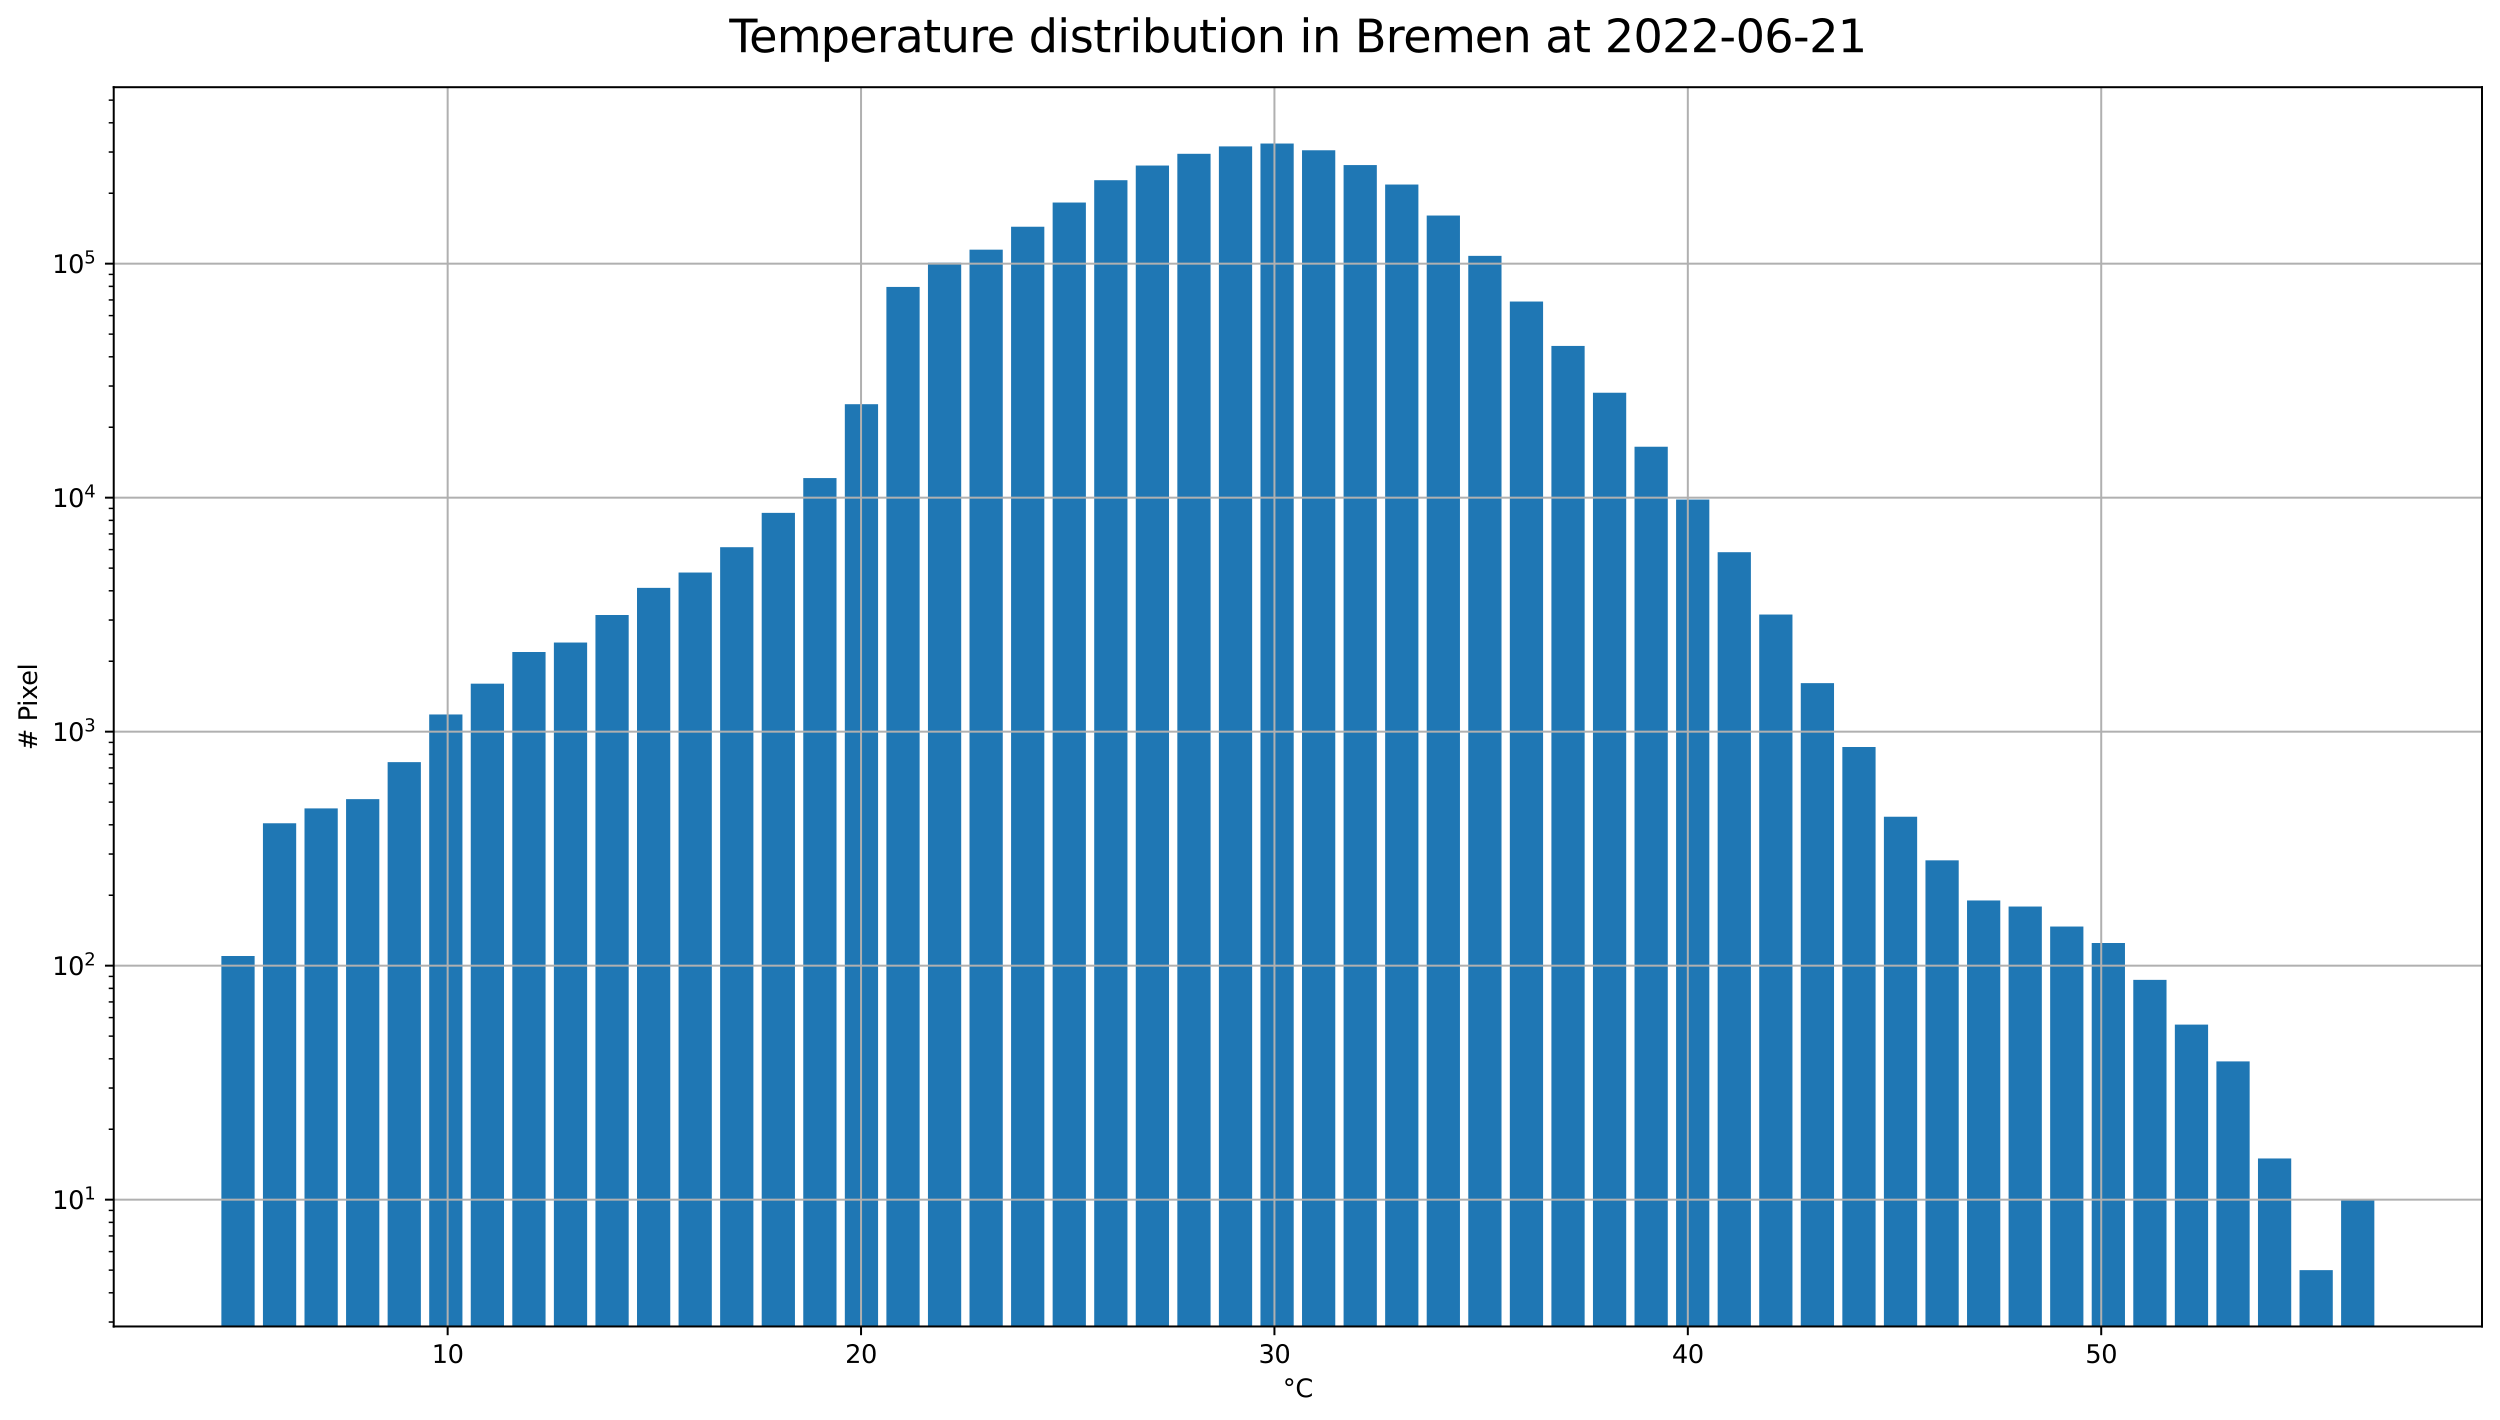 <?xml version="1.0" encoding="utf-8" standalone="no"?>
<!DOCTYPE svg PUBLIC "-//W3C//DTD SVG 1.1//EN"
  "http://www.w3.org/Graphics/SVG/1.1/DTD/svg11.dtd">
<svg xmlns:xlink="http://www.w3.org/1999/xlink" width="999.728pt" height="567.993pt" viewBox="0 0 999.728 567.993" xmlns="http://www.w3.org/2000/svg" version="1.1">
 <defs>
  <style type="text/css">*{stroke-linejoin: round; stroke-linecap: butt}</style>
 </defs>
 <g id="figure_1">
  <g id="patch_1">
   <path d="M 0 567.993 
L 999.728 567.993 
L 999.728 0 
L 0 0 
z
" style="fill: #ffffff"/>
  </g>
  <g id="axes_1">
   <g id="patch_2">
    <path d="M 45.478 530.437 
L 992.528 530.437 
L 992.528 34.877 
L 45.478 34.877 
z
" style="fill: #ffffff"/>
   </g>
   <g id="patch_3">
    <path d="M 88.526 94147.472 
L 101.822 94147.472 
L 101.822 382.296 
L 88.526 382.296 
z
" clip-path="url(#pa02a3402c9)" style="fill: #1f77b4"/>
   </g>
   <g id="patch_4">
    <path d="M 105.147 94147.472 
L 118.443 94147.472 
L 118.443 329.227 
L 105.147 329.227 
z
" clip-path="url(#pa02a3402c9)" style="fill: #1f77b4"/>
   </g>
   <g id="patch_5">
    <path d="M 121.767 94147.472 
L 135.064 94147.472 
L 135.064 323.278 
L 121.767 323.278 
z
" clip-path="url(#pa02a3402c9)" style="fill: #1f77b4"/>
   </g>
   <g id="patch_6">
    <path d="M 138.388 94147.472 
L 151.685 94147.472 
L 151.685 319.562 
L 138.388 319.562 
z
" clip-path="url(#pa02a3402c9)" style="fill: #1f77b4"/>
   </g>
   <g id="patch_7">
    <path d="M 155.009 94147.472 
L 168.305 94147.472 
L 168.305 304.776 
L 155.009 304.776 
z
" clip-path="url(#pa02a3402c9)" style="fill: #1f77b4"/>
   </g>
   <g id="patch_8">
    <path d="M 171.63 94147.472 
L 184.926 94147.472 
L 184.926 285.697 
L 171.63 285.697 
z
" clip-path="url(#pa02a3402c9)" style="fill: #1f77b4"/>
   </g>
   <g id="patch_9">
    <path d="M 188.25 94147.472 
L 201.547 94147.472 
L 201.547 273.393 
L 188.25 273.393 
z
" clip-path="url(#pa02a3402c9)" style="fill: #1f77b4"/>
   </g>
   <g id="patch_10">
    <path d="M 204.871 94147.472 
L 218.168 94147.472 
L 218.168 260.738 
L 204.871 260.738 
z
" clip-path="url(#pa02a3402c9)" style="fill: #1f77b4"/>
   </g>
   <g id="patch_11">
    <path d="M 221.492 94147.472 
L 234.788 94147.472 
L 234.788 256.932 
L 221.492 256.932 
z
" clip-path="url(#pa02a3402c9)" style="fill: #1f77b4"/>
   </g>
   <g id="patch_12">
    <path d="M 238.113 94147.472 
L 251.409 94147.472 
L 251.409 245.927 
L 238.113 245.927 
z
" clip-path="url(#pa02a3402c9)" style="fill: #1f77b4"/>
   </g>
   <g id="patch_13">
    <path d="M 254.733 94147.472 
L 268.03 94147.472 
L 268.03 235.076 
L 254.733 235.076 
z
" clip-path="url(#pa02a3402c9)" style="fill: #1f77b4"/>
   </g>
   <g id="patch_14">
    <path d="M 271.354 94147.472 
L 284.651 94147.472 
L 284.651 228.95 
L 271.354 228.95 
z
" clip-path="url(#pa02a3402c9)" style="fill: #1f77b4"/>
   </g>
   <g id="patch_15">
    <path d="M 287.975 94147.472 
L 301.271 94147.472 
L 301.271 218.829 
L 287.975 218.829 
z
" clip-path="url(#pa02a3402c9)" style="fill: #1f77b4"/>
   </g>
   <g id="patch_16">
    <path d="M 304.595 94147.472 
L 317.892 94147.472 
L 317.892 205.084 
L 304.595 205.084 
z
" clip-path="url(#pa02a3402c9)" style="fill: #1f77b4"/>
   </g>
   <g id="patch_17">
    <path d="M 321.216 94147.472 
L 334.513 94147.472 
L 334.513 191.177 
L 321.216 191.177 
z
" clip-path="url(#pa02a3402c9)" style="fill: #1f77b4"/>
   </g>
   <g id="patch_18">
    <path d="M 337.837 94147.472 
L 351.134 94147.472 
L 351.134 161.641 
L 337.837 161.641 
z
" clip-path="url(#pa02a3402c9)" style="fill: #1f77b4"/>
   </g>
   <g id="patch_19">
    <path d="M 354.458 94147.472 
L 367.754 94147.472 
L 367.754 114.739 
L 354.458 114.739 
z
" clip-path="url(#pa02a3402c9)" style="fill: #1f77b4"/>
   </g>
   <g id="patch_20">
    <path d="M 371.078 94147.472 
L 384.375 94147.472 
L 384.375 105.083 
L 371.078 105.083 
z
" clip-path="url(#pa02a3402c9)" style="fill: #1f77b4"/>
   </g>
   <g id="patch_21">
    <path d="M 387.699 94147.472 
L 400.996 94147.472 
L 400.996 99.828 
L 387.699 99.828 
z
" clip-path="url(#pa02a3402c9)" style="fill: #1f77b4"/>
   </g>
   <g id="patch_22">
    <path d="M 404.32 94147.472 
L 417.617 94147.472 
L 417.617 90.669 
L 404.32 90.669 
z
" clip-path="url(#pa02a3402c9)" style="fill: #1f77b4"/>
   </g>
   <g id="patch_23">
    <path d="M 420.941 94147.472 
L 434.237 94147.472 
L 434.237 80.979 
L 420.941 80.979 
z
" clip-path="url(#pa02a3402c9)" style="fill: #1f77b4"/>
   </g>
   <g id="patch_24">
    <path d="M 437.561 94147.472 
L 450.858 94147.472 
L 450.858 72.064 
L 437.561 72.064 
z
" clip-path="url(#pa02a3402c9)" style="fill: #1f77b4"/>
   </g>
   <g id="patch_25">
    <path d="M 454.182 94147.472 
L 467.479 94147.472 
L 467.479 66.204 
L 454.182 66.204 
z
" clip-path="url(#pa02a3402c9)" style="fill: #1f77b4"/>
   </g>
   <g id="patch_26">
    <path d="M 470.803 94147.472 
L 484.099 94147.472 
L 484.099 61.51 
L 470.803 61.51 
z
" clip-path="url(#pa02a3402c9)" style="fill: #1f77b4"/>
   </g>
   <g id="patch_27">
    <path d="M 487.424 94147.472 
L 500.72 94147.472 
L 500.72 58.546 
L 487.424 58.546 
z
" clip-path="url(#pa02a3402c9)" style="fill: #1f77b4"/>
   </g>
   <g id="patch_28">
    <path d="M 504.044 94147.472 
L 517.341 94147.472 
L 517.341 57.403 
L 504.044 57.403 
z
" clip-path="url(#pa02a3402c9)" style="fill: #1f77b4"/>
   </g>
   <g id="patch_29">
    <path d="M 520.665 94147.472 
L 533.962 94147.472 
L 533.962 60.101 
L 520.665 60.101 
z
" clip-path="url(#pa02a3402c9)" style="fill: #1f77b4"/>
   </g>
   <g id="patch_30">
    <path d="M 537.286 94147.472 
L 550.582 94147.472 
L 550.582 66.018 
L 537.286 66.018 
z
" clip-path="url(#pa02a3402c9)" style="fill: #1f77b4"/>
   </g>
   <g id="patch_31">
    <path d="M 553.907 94147.472 
L 567.203 94147.472 
L 567.203 73.795 
L 553.907 73.795 
z
" clip-path="url(#pa02a3402c9)" style="fill: #1f77b4"/>
   </g>
   <g id="patch_32">
    <path d="M 570.527 94147.472 
L 583.824 94147.472 
L 583.824 86.199 
L 570.527 86.199 
z
" clip-path="url(#pa02a3402c9)" style="fill: #1f77b4"/>
   </g>
   <g id="patch_33">
    <path d="M 587.148 94147.472 
L 600.445 94147.472 
L 600.445 102.319 
L 587.148 102.319 
z
" clip-path="url(#pa02a3402c9)" style="fill: #1f77b4"/>
   </g>
   <g id="patch_34">
    <path d="M 603.769 94147.472 
L 617.065 94147.472 
L 617.065 120.594 
L 603.769 120.594 
z
" clip-path="url(#pa02a3402c9)" style="fill: #1f77b4"/>
   </g>
   <g id="patch_35">
    <path d="M 620.39 94147.472 
L 633.686 94147.472 
L 633.686 138.341 
L 620.39 138.341 
z
" clip-path="url(#pa02a3402c9)" style="fill: #1f77b4"/>
   </g>
   <g id="patch_36">
    <path d="M 637.01 94147.472 
L 650.307 94147.472 
L 650.307 157.056 
L 637.01 157.056 
z
" clip-path="url(#pa02a3402c9)" style="fill: #1f77b4"/>
   </g>
   <g id="patch_37">
    <path d="M 653.631 94147.472 
L 666.928 94147.472 
L 666.928 178.65 
L 653.631 178.65 
z
" clip-path="url(#pa02a3402c9)" style="fill: #1f77b4"/>
   </g>
   <g id="patch_38">
    <path d="M 670.252 94147.472 
L 683.548 94147.472 
L 683.548 199.767 
L 670.252 199.767 
z
" clip-path="url(#pa02a3402c9)" style="fill: #1f77b4"/>
   </g>
   <g id="patch_39">
    <path d="M 686.872 94147.472 
L 700.169 94147.472 
L 700.169 220.823 
L 686.872 220.823 
z
" clip-path="url(#pa02a3402c9)" style="fill: #1f77b4"/>
   </g>
   <g id="patch_40">
    <path d="M 703.493 94147.472 
L 716.79 94147.472 
L 716.79 245.747 
L 703.493 245.747 
z
" clip-path="url(#pa02a3402c9)" style="fill: #1f77b4"/>
   </g>
   <g id="patch_41">
    <path d="M 720.114 94147.472 
L 733.411 94147.472 
L 733.411 273.166 
L 720.114 273.166 
z
" clip-path="url(#pa02a3402c9)" style="fill: #1f77b4"/>
   </g>
   <g id="patch_42">
    <path d="M 736.735 94147.472 
L 750.031 94147.472 
L 750.031 298.724 
L 736.735 298.724 
z
" clip-path="url(#pa02a3402c9)" style="fill: #1f77b4"/>
   </g>
   <g id="patch_43">
    <path d="M 753.355 94147.472 
L 766.652 94147.472 
L 766.652 326.61 
L 753.355 326.61 
z
" clip-path="url(#pa02a3402c9)" style="fill: #1f77b4"/>
   </g>
   <g id="patch_44">
    <path d="M 769.976 94147.472 
L 783.273 94147.472 
L 783.273 344.037 
L 769.976 344.037 
z
" clip-path="url(#pa02a3402c9)" style="fill: #1f77b4"/>
   </g>
   <g id="patch_45">
    <path d="M 786.597 94147.472 
L 799.894 94147.472 
L 799.894 360.085 
L 786.597 360.085 
z
" clip-path="url(#pa02a3402c9)" style="fill: #1f77b4"/>
   </g>
   <g id="patch_46">
    <path d="M 803.218 94147.472 
L 816.514 94147.472 
L 816.514 362.508 
L 803.218 362.508 
z
" clip-path="url(#pa02a3402c9)" style="fill: #1f77b4"/>
   </g>
   <g id="patch_47">
    <path d="M 819.838 94147.472 
L 833.135 94147.472 
L 833.135 370.512 
L 819.838 370.512 
z
" clip-path="url(#pa02a3402c9)" style="fill: #1f77b4"/>
   </g>
   <g id="patch_48">
    <path d="M 836.459 94147.472 
L 849.756 94147.472 
L 849.756 377.101 
L 836.459 377.101 
z
" clip-path="url(#pa02a3402c9)" style="fill: #1f77b4"/>
   </g>
   <g id="patch_49">
    <path d="M 853.08 94147.472 
L 866.376 94147.472 
L 866.376 391.828 
L 853.08 391.828 
z
" clip-path="url(#pa02a3402c9)" style="fill: #1f77b4"/>
   </g>
   <g id="patch_50">
    <path d="M 869.701 94147.472 
L 882.997 94147.472 
L 882.997 409.732 
L 869.701 409.732 
z
" clip-path="url(#pa02a3402c9)" style="fill: #1f77b4"/>
   </g>
   <g id="patch_51">
    <path d="M 886.321 94147.472 
L 899.618 94147.472 
L 899.618 424.435 
L 886.321 424.435 
z
" clip-path="url(#pa02a3402c9)" style="fill: #1f77b4"/>
   </g>
   <g id="patch_52">
    <path d="M 902.942 94147.472 
L 916.239 94147.472 
L 916.239 463.266 
L 902.942 463.266 
z
" clip-path="url(#pa02a3402c9)" style="fill: #1f77b4"/>
   </g>
   <g id="patch_53">
    <path d="M 919.563 94147.472 
L 932.859 94147.472 
L 932.859 507.912 
L 919.563 507.912 
z
" clip-path="url(#pa02a3402c9)" style="fill: #1f77b4"/>
   </g>
   <g id="patch_54">
    <path d="M 936.184 94147.472 
L 949.48 94147.472 
L 949.48 479.743 
L 936.184 479.743 
z
" clip-path="url(#pa02a3402c9)" style="fill: #1f77b4"/>
   </g>
   <g id="matplotlib.axis_1">
    <g id="xtick_1">
     <g id="line2d_1">
      <path d="M 179.014 530.437 
L 179.014 34.877 
" clip-path="url(#pa02a3402c9)" style="fill: none; stroke: #b0b0b0; stroke-width: 0.8; stroke-linecap: square"/>
     </g>
     <g id="line2d_2">
      <defs>
       <path id="me74485bac8" d="M 0 0 
L 0 3.5 
" style="stroke: #000000; stroke-width: 0.8"/>
      </defs>
      <g>
       <use xlink:href="#me74485bac8" x="179.014" y="530.437" style="stroke: #000000; stroke-width: 0.8"/>
      </g>
     </g>
     <g id="text_1">
      <!-- 10 -->
      <g transform="translate(172.651 545.036) scale(0.1 -0.1)">
       <defs>
        <path id="DejaVuSans-31" d="M 794 531 
L 1825 531 
L 1825 4091 
L 703 3866 
L 703 4441 
L 1819 4666 
L 2450 4666 
L 2450 531 
L 3481 531 
L 3481 0 
L 794 0 
L 794 531 
z
" transform="scale(0.016)"/>
        <path id="DejaVuSans-30" d="M 2034 4250 
Q 1547 4250 1301 3770 
Q 1056 3291 1056 2328 
Q 1056 1369 1301 889 
Q 1547 409 2034 409 
Q 2525 409 2770 889 
Q 3016 1369 3016 2328 
Q 3016 3291 2770 3770 
Q 2525 4250 2034 4250 
z
M 2034 4750 
Q 2819 4750 3233 4129 
Q 3647 3509 3647 2328 
Q 3647 1150 3233 529 
Q 2819 -91 2034 -91 
Q 1250 -91 836 529 
Q 422 1150 422 2328 
Q 422 3509 836 4129 
Q 1250 4750 2034 4750 
z
" transform="scale(0.016)"/>
       </defs>
       <use xlink:href="#DejaVuSans-31"/>
       <use xlink:href="#DejaVuSans-30" x="63.623"/>
      </g>
     </g>
    </g>
    <g id="xtick_2">
     <g id="line2d_3">
      <path d="M 344.324 530.437 
L 344.324 34.877 
" clip-path="url(#pa02a3402c9)" style="fill: none; stroke: #b0b0b0; stroke-width: 0.8; stroke-linecap: square"/>
     </g>
     <g id="line2d_4">
      <g>
       <use xlink:href="#me74485bac8" x="344.324" y="530.437" style="stroke: #000000; stroke-width: 0.8"/>
      </g>
     </g>
     <g id="text_2">
      <!-- 20 -->
      <g transform="translate(337.962 545.036) scale(0.1 -0.1)">
       <defs>
        <path id="DejaVuSans-32" d="M 1228 531 
L 3431 531 
L 3431 0 
L 469 0 
L 469 531 
Q 828 903 1448 1529 
Q 2069 2156 2228 2338 
Q 2531 2678 2651 2914 
Q 2772 3150 2772 3378 
Q 2772 3750 2511 3984 
Q 2250 4219 1831 4219 
Q 1534 4219 1204 4116 
Q 875 4013 500 3803 
L 500 4441 
Q 881 4594 1212 4672 
Q 1544 4750 1819 4750 
Q 2544 4750 2975 4387 
Q 3406 4025 3406 3419 
Q 3406 3131 3298 2873 
Q 3191 2616 2906 2266 
Q 2828 2175 2409 1742 
Q 1991 1309 1228 531 
z
" transform="scale(0.016)"/>
       </defs>
       <use xlink:href="#DejaVuSans-32"/>
       <use xlink:href="#DejaVuSans-30" x="63.623"/>
      </g>
     </g>
    </g>
    <g id="xtick_3">
     <g id="line2d_5">
      <path d="M 509.635 530.437 
L 509.635 34.877 
" clip-path="url(#pa02a3402c9)" style="fill: none; stroke: #b0b0b0; stroke-width: 0.8; stroke-linecap: square"/>
     </g>
     <g id="line2d_6">
      <g>
       <use xlink:href="#me74485bac8" x="509.635" y="530.437" style="stroke: #000000; stroke-width: 0.8"/>
      </g>
     </g>
     <g id="text_3">
      <!-- 30 -->
      <g transform="translate(503.273 545.036) scale(0.1 -0.1)">
       <defs>
        <path id="DejaVuSans-33" d="M 2597 2516 
Q 3050 2419 3304 2112 
Q 3559 1806 3559 1356 
Q 3559 666 3084 287 
Q 2609 -91 1734 -91 
Q 1441 -91 1130 -33 
Q 819 25 488 141 
L 488 750 
Q 750 597 1062 519 
Q 1375 441 1716 441 
Q 2309 441 2620 675 
Q 2931 909 2931 1356 
Q 2931 1769 2642 2001 
Q 2353 2234 1838 2234 
L 1294 2234 
L 1294 2753 
L 1863 2753 
Q 2328 2753 2575 2939 
Q 2822 3125 2822 3475 
Q 2822 3834 2567 4026 
Q 2313 4219 1838 4219 
Q 1578 4219 1281 4162 
Q 984 4106 628 3988 
L 628 4550 
Q 988 4650 1302 4700 
Q 1616 4750 1894 4750 
Q 2613 4750 3031 4423 
Q 3450 4097 3450 3541 
Q 3450 3153 3228 2886 
Q 3006 2619 2597 2516 
z
" transform="scale(0.016)"/>
       </defs>
       <use xlink:href="#DejaVuSans-33"/>
       <use xlink:href="#DejaVuSans-30" x="63.623"/>
      </g>
     </g>
    </g>
    <g id="xtick_4">
     <g id="line2d_7">
      <path d="M 674.946 530.437 
L 674.946 34.877 
" clip-path="url(#pa02a3402c9)" style="fill: none; stroke: #b0b0b0; stroke-width: 0.8; stroke-linecap: square"/>
     </g>
     <g id="line2d_8">
      <g>
       <use xlink:href="#me74485bac8" x="674.946" y="530.437" style="stroke: #000000; stroke-width: 0.8"/>
      </g>
     </g>
     <g id="text_4">
      <!-- 40 -->
      <g transform="translate(668.584 545.036) scale(0.1 -0.1)">
       <defs>
        <path id="DejaVuSans-34" d="M 2419 4116 
L 825 1625 
L 2419 1625 
L 2419 4116 
z
M 2253 4666 
L 3047 4666 
L 3047 1625 
L 3713 1625 
L 3713 1100 
L 3047 1100 
L 3047 0 
L 2419 0 
L 2419 1100 
L 313 1100 
L 313 1709 
L 2253 4666 
z
" transform="scale(0.016)"/>
       </defs>
       <use xlink:href="#DejaVuSans-34"/>
       <use xlink:href="#DejaVuSans-30" x="63.623"/>
      </g>
     </g>
    </g>
    <g id="xtick_5">
     <g id="line2d_9">
      <path d="M 840.257 530.437 
L 840.257 34.877 
" clip-path="url(#pa02a3402c9)" style="fill: none; stroke: #b0b0b0; stroke-width: 0.8; stroke-linecap: square"/>
     </g>
     <g id="line2d_10">
      <g>
       <use xlink:href="#me74485bac8" x="840.257" y="530.437" style="stroke: #000000; stroke-width: 0.8"/>
      </g>
     </g>
     <g id="text_5">
      <!-- 50 -->
      <g transform="translate(833.894 545.036) scale(0.1 -0.1)">
       <defs>
        <path id="DejaVuSans-35" d="M 691 4666 
L 3169 4666 
L 3169 4134 
L 1269 4134 
L 1269 2991 
Q 1406 3038 1543 3061 
Q 1681 3084 1819 3084 
Q 2600 3084 3056 2656 
Q 3513 2228 3513 1497 
Q 3513 744 3044 326 
Q 2575 -91 1722 -91 
Q 1428 -91 1123 -41 
Q 819 9 494 109 
L 494 744 
Q 775 591 1075 516 
Q 1375 441 1709 441 
Q 2250 441 2565 725 
Q 2881 1009 2881 1497 
Q 2881 1984 2565 2268 
Q 2250 2553 1709 2553 
Q 1456 2553 1204 2497 
Q 953 2441 691 2322 
L 691 4666 
z
" transform="scale(0.016)"/>
       </defs>
       <use xlink:href="#DejaVuSans-35"/>
       <use xlink:href="#DejaVuSans-30" x="63.623"/>
      </g>
     </g>
    </g>
    <g id="text_6">
     <!-- °C -->
     <g transform="translate(513.012 558.714) scale(0.1 -0.1)">
      <defs>
       <path id="DejaVuSans-b0" d="M 1600 4347 
Q 1350 4347 1178 4173 
Q 1006 4000 1006 3750 
Q 1006 3503 1178 3333 
Q 1350 3163 1600 3163 
Q 1850 3163 2022 3333 
Q 2194 3503 2194 3750 
Q 2194 3997 2020 4172 
Q 1847 4347 1600 4347 
z
M 1600 4750 
Q 1800 4750 1984 4673 
Q 2169 4597 2303 4453 
Q 2447 4313 2519 4134 
Q 2591 3956 2591 3750 
Q 2591 3338 2302 3052 
Q 2013 2766 1594 2766 
Q 1172 2766 890 3047 
Q 609 3328 609 3750 
Q 609 4169 896 4459 
Q 1184 4750 1600 4750 
z
" transform="scale(0.016)"/>
       <path id="DejaVuSans-43" d="M 4122 4306 
L 4122 3641 
Q 3803 3938 3442 4084 
Q 3081 4231 2675 4231 
Q 1875 4231 1450 3742 
Q 1025 3253 1025 2328 
Q 1025 1406 1450 917 
Q 1875 428 2675 428 
Q 3081 428 3442 575 
Q 3803 722 4122 1019 
L 4122 359 
Q 3791 134 3420 21 
Q 3050 -91 2638 -91 
Q 1578 -91 968 557 
Q 359 1206 359 2328 
Q 359 3453 968 4101 
Q 1578 4750 2638 4750 
Q 3056 4750 3426 4639 
Q 3797 4528 4122 4306 
z
" transform="scale(0.016)"/>
      </defs>
      <use xlink:href="#DejaVuSans-b0"/>
      <use xlink:href="#DejaVuSans-43" x="50"/>
     </g>
    </g>
   </g>
   <g id="matplotlib.axis_2">
    <g id="ytick_1">
     <g id="line2d_11">
      <path d="M 45.478 479.743 
L 992.528 479.743 
" clip-path="url(#pa02a3402c9)" style="fill: none; stroke: #b0b0b0; stroke-width: 0.8; stroke-linecap: square"/>
     </g>
     <g id="line2d_12">
      <defs>
       <path id="m1ef39a23f9" d="M 0 0 
L -3.5 0 
" style="stroke: #000000; stroke-width: 0.8"/>
      </defs>
      <g>
       <use xlink:href="#m1ef39a23f9" x="45.478" y="479.743" style="stroke: #000000; stroke-width: 0.8"/>
      </g>
     </g>
     <g id="text_7">
      <!-- $\mathdefault{10^{1}}$ -->
      <g transform="translate(20.878 483.542) scale(0.1 -0.1)">
       <use xlink:href="#DejaVuSans-31" transform="translate(0 0.684)"/>
       <use xlink:href="#DejaVuSans-30" transform="translate(63.623 0.684)"/>
       <use xlink:href="#DejaVuSans-31" transform="translate(128.203 38.966) scale(0.7)"/>
      </g>
     </g>
    </g>
    <g id="ytick_2">
     <g id="line2d_13">
      <path d="M 45.478 386.169 
L 992.528 386.169 
" clip-path="url(#pa02a3402c9)" style="fill: none; stroke: #b0b0b0; stroke-width: 0.8; stroke-linecap: square"/>
     </g>
     <g id="line2d_14">
      <g>
       <use xlink:href="#m1ef39a23f9" x="45.478" y="386.169" style="stroke: #000000; stroke-width: 0.8"/>
      </g>
     </g>
     <g id="text_8">
      <!-- $\mathdefault{10^{2}}$ -->
      <g transform="translate(20.878 389.968) scale(0.1 -0.1)">
       <use xlink:href="#DejaVuSans-31" transform="translate(0 0.766)"/>
       <use xlink:href="#DejaVuSans-30" transform="translate(63.623 0.766)"/>
       <use xlink:href="#DejaVuSans-32" transform="translate(128.203 39.047) scale(0.7)"/>
      </g>
     </g>
    </g>
    <g id="ytick_3">
     <g id="line2d_15">
      <path d="M 45.478 292.595 
L 992.528 292.595 
" clip-path="url(#pa02a3402c9)" style="fill: none; stroke: #b0b0b0; stroke-width: 0.8; stroke-linecap: square"/>
     </g>
     <g id="line2d_16">
      <g>
       <use xlink:href="#m1ef39a23f9" x="45.478" y="292.595" style="stroke: #000000; stroke-width: 0.8"/>
      </g>
     </g>
     <g id="text_9">
      <!-- $\mathdefault{10^{3}}$ -->
      <g transform="translate(20.878 296.394) scale(0.1 -0.1)">
       <use xlink:href="#DejaVuSans-31" transform="translate(0 0.766)"/>
       <use xlink:href="#DejaVuSans-30" transform="translate(63.623 0.766)"/>
       <use xlink:href="#DejaVuSans-33" transform="translate(128.203 39.047) scale(0.7)"/>
      </g>
     </g>
    </g>
    <g id="ytick_4">
     <g id="line2d_17">
      <path d="M 45.478 199.021 
L 992.528 199.021 
" clip-path="url(#pa02a3402c9)" style="fill: none; stroke: #b0b0b0; stroke-width: 0.8; stroke-linecap: square"/>
     </g>
     <g id="line2d_18">
      <g>
       <use xlink:href="#m1ef39a23f9" x="45.478" y="199.021" style="stroke: #000000; stroke-width: 0.8"/>
      </g>
     </g>
     <g id="text_10">
      <!-- $\mathdefault{10^{4}}$ -->
      <g transform="translate(20.878 202.82) scale(0.1 -0.1)">
       <use xlink:href="#DejaVuSans-31" transform="translate(0 0.684)"/>
       <use xlink:href="#DejaVuSans-30" transform="translate(63.623 0.684)"/>
       <use xlink:href="#DejaVuSans-34" transform="translate(128.203 38.966) scale(0.7)"/>
      </g>
     </g>
    </g>
    <g id="ytick_5">
     <g id="line2d_19">
      <path d="M 45.478 105.446 
L 992.528 105.446 
" clip-path="url(#pa02a3402c9)" style="fill: none; stroke: #b0b0b0; stroke-width: 0.8; stroke-linecap: square"/>
     </g>
     <g id="line2d_20">
      <g>
       <use xlink:href="#m1ef39a23f9" x="45.478" y="105.446" style="stroke: #000000; stroke-width: 0.8"/>
      </g>
     </g>
     <g id="text_11">
      <!-- $\mathdefault{10^{5}}$ -->
      <g transform="translate(20.878 109.246) scale(0.1 -0.1)">
       <use xlink:href="#DejaVuSans-31" transform="translate(0 0.684)"/>
       <use xlink:href="#DejaVuSans-30" transform="translate(63.623 0.684)"/>
       <use xlink:href="#DejaVuSans-35" transform="translate(128.203 38.966) scale(0.7)"/>
      </g>
     </g>
    </g>
    <g id="ytick_6">
     <g id="line2d_21">
      <defs>
       <path id="m33a6762cea" d="M 0 0 
L -2 0 
" style="stroke: #000000; stroke-width: 0.6"/>
      </defs>
      <g>
       <use xlink:href="#m33a6762cea" x="45.478" y="528.671" style="stroke: #000000; stroke-width: 0.6"/>
      </g>
     </g>
    </g>
    <g id="ytick_7">
     <g id="line2d_22">
      <g>
       <use xlink:href="#m33a6762cea" x="45.478" y="516.98" style="stroke: #000000; stroke-width: 0.6"/>
      </g>
     </g>
    </g>
    <g id="ytick_8">
     <g id="line2d_23">
      <g>
       <use xlink:href="#m33a6762cea" x="45.478" y="507.912" style="stroke: #000000; stroke-width: 0.6"/>
      </g>
     </g>
    </g>
    <g id="ytick_9">
     <g id="line2d_24">
      <g>
       <use xlink:href="#m33a6762cea" x="45.478" y="500.502" style="stroke: #000000; stroke-width: 0.6"/>
      </g>
     </g>
    </g>
    <g id="ytick_10">
     <g id="line2d_25">
      <g>
       <use xlink:href="#m33a6762cea" x="45.478" y="494.238" style="stroke: #000000; stroke-width: 0.6"/>
      </g>
     </g>
    </g>
    <g id="ytick_11">
     <g id="line2d_26">
      <g>
       <use xlink:href="#m33a6762cea" x="45.478" y="488.811" style="stroke: #000000; stroke-width: 0.6"/>
      </g>
     </g>
    </g>
    <g id="ytick_12">
     <g id="line2d_27">
      <g>
       <use xlink:href="#m33a6762cea" x="45.478" y="484.025" style="stroke: #000000; stroke-width: 0.6"/>
      </g>
     </g>
    </g>
    <g id="ytick_13">
     <g id="line2d_28">
      <g>
       <use xlink:href="#m33a6762cea" x="45.478" y="451.574" style="stroke: #000000; stroke-width: 0.6"/>
      </g>
     </g>
    </g>
    <g id="ytick_14">
     <g id="line2d_29">
      <g>
       <use xlink:href="#m33a6762cea" x="45.478" y="435.097" style="stroke: #000000; stroke-width: 0.6"/>
      </g>
     </g>
    </g>
    <g id="ytick_15">
     <g id="line2d_30">
      <g>
       <use xlink:href="#m33a6762cea" x="45.478" y="423.406" style="stroke: #000000; stroke-width: 0.6"/>
      </g>
     </g>
    </g>
    <g id="ytick_16">
     <g id="line2d_31">
      <g>
       <use xlink:href="#m33a6762cea" x="45.478" y="414.338" style="stroke: #000000; stroke-width: 0.6"/>
      </g>
     </g>
    </g>
    <g id="ytick_17">
     <g id="line2d_32">
      <g>
       <use xlink:href="#m33a6762cea" x="45.478" y="406.928" style="stroke: #000000; stroke-width: 0.6"/>
      </g>
     </g>
    </g>
    <g id="ytick_18">
     <g id="line2d_33">
      <g>
       <use xlink:href="#m33a6762cea" x="45.478" y="400.664" style="stroke: #000000; stroke-width: 0.6"/>
      </g>
     </g>
    </g>
    <g id="ytick_19">
     <g id="line2d_34">
      <g>
       <use xlink:href="#m33a6762cea" x="45.478" y="395.237" style="stroke: #000000; stroke-width: 0.6"/>
      </g>
     </g>
    </g>
    <g id="ytick_20">
     <g id="line2d_35">
      <g>
       <use xlink:href="#m33a6762cea" x="45.478" y="390.451" style="stroke: #000000; stroke-width: 0.6"/>
      </g>
     </g>
    </g>
    <g id="ytick_21">
     <g id="line2d_36">
      <g>
       <use xlink:href="#m33a6762cea" x="45.478" y="358" style="stroke: #000000; stroke-width: 0.6"/>
      </g>
     </g>
    </g>
    <g id="ytick_22">
     <g id="line2d_37">
      <g>
       <use xlink:href="#m33a6762cea" x="45.478" y="341.523" style="stroke: #000000; stroke-width: 0.6"/>
      </g>
     </g>
    </g>
    <g id="ytick_23">
     <g id="line2d_38">
      <g>
       <use xlink:href="#m33a6762cea" x="45.478" y="329.832" style="stroke: #000000; stroke-width: 0.6"/>
      </g>
     </g>
    </g>
    <g id="ytick_24">
     <g id="line2d_39">
      <g>
       <use xlink:href="#m33a6762cea" x="45.478" y="320.763" style="stroke: #000000; stroke-width: 0.6"/>
      </g>
     </g>
    </g>
    <g id="ytick_25">
     <g id="line2d_40">
      <g>
       <use xlink:href="#m33a6762cea" x="45.478" y="313.354" style="stroke: #000000; stroke-width: 0.6"/>
      </g>
     </g>
    </g>
    <g id="ytick_26">
     <g id="line2d_41">
      <g>
       <use xlink:href="#m33a6762cea" x="45.478" y="307.09" style="stroke: #000000; stroke-width: 0.6"/>
      </g>
     </g>
    </g>
    <g id="ytick_27">
     <g id="line2d_42">
      <g>
       <use xlink:href="#m33a6762cea" x="45.478" y="301.663" style="stroke: #000000; stroke-width: 0.6"/>
      </g>
     </g>
    </g>
    <g id="ytick_28">
     <g id="line2d_43">
      <g>
       <use xlink:href="#m33a6762cea" x="45.478" y="296.877" style="stroke: #000000; stroke-width: 0.6"/>
      </g>
     </g>
    </g>
    <g id="ytick_29">
     <g id="line2d_44">
      <g>
       <use xlink:href="#m33a6762cea" x="45.478" y="264.426" style="stroke: #000000; stroke-width: 0.6"/>
      </g>
     </g>
    </g>
    <g id="ytick_30">
     <g id="line2d_45">
      <g>
       <use xlink:href="#m33a6762cea" x="45.478" y="247.949" style="stroke: #000000; stroke-width: 0.6"/>
      </g>
     </g>
    </g>
    <g id="ytick_31">
     <g id="line2d_46">
      <g>
       <use xlink:href="#m33a6762cea" x="45.478" y="236.258" style="stroke: #000000; stroke-width: 0.6"/>
      </g>
     </g>
    </g>
    <g id="ytick_32">
     <g id="line2d_47">
      <g>
       <use xlink:href="#m33a6762cea" x="45.478" y="227.189" style="stroke: #000000; stroke-width: 0.6"/>
      </g>
     </g>
    </g>
    <g id="ytick_33">
     <g id="line2d_48">
      <g>
       <use xlink:href="#m33a6762cea" x="45.478" y="219.78" style="stroke: #000000; stroke-width: 0.6"/>
      </g>
     </g>
    </g>
    <g id="ytick_34">
     <g id="line2d_49">
      <g>
       <use xlink:href="#m33a6762cea" x="45.478" y="213.515" style="stroke: #000000; stroke-width: 0.6"/>
      </g>
     </g>
    </g>
    <g id="ytick_35">
     <g id="line2d_50">
      <g>
       <use xlink:href="#m33a6762cea" x="45.478" y="208.089" style="stroke: #000000; stroke-width: 0.6"/>
      </g>
     </g>
    </g>
    <g id="ytick_36">
     <g id="line2d_51">
      <g>
       <use xlink:href="#m33a6762cea" x="45.478" y="203.302" style="stroke: #000000; stroke-width: 0.6"/>
      </g>
     </g>
    </g>
    <g id="ytick_37">
     <g id="line2d_52">
      <g>
       <use xlink:href="#m33a6762cea" x="45.478" y="170.852" style="stroke: #000000; stroke-width: 0.6"/>
      </g>
     </g>
    </g>
    <g id="ytick_38">
     <g id="line2d_53">
      <g>
       <use xlink:href="#m33a6762cea" x="45.478" y="154.374" style="stroke: #000000; stroke-width: 0.6"/>
      </g>
     </g>
    </g>
    <g id="ytick_39">
     <g id="line2d_54">
      <g>
       <use xlink:href="#m33a6762cea" x="45.478" y="142.683" style="stroke: #000000; stroke-width: 0.6"/>
      </g>
     </g>
    </g>
    <g id="ytick_40">
     <g id="line2d_55">
      <g>
       <use xlink:href="#m33a6762cea" x="45.478" y="133.615" style="stroke: #000000; stroke-width: 0.6"/>
      </g>
     </g>
    </g>
    <g id="ytick_41">
     <g id="line2d_56">
      <g>
       <use xlink:href="#m33a6762cea" x="45.478" y="126.206" style="stroke: #000000; stroke-width: 0.6"/>
      </g>
     </g>
    </g>
    <g id="ytick_42">
     <g id="line2d_57">
      <g>
       <use xlink:href="#m33a6762cea" x="45.478" y="119.941" style="stroke: #000000; stroke-width: 0.6"/>
      </g>
     </g>
    </g>
    <g id="ytick_43">
     <g id="line2d_58">
      <g>
       <use xlink:href="#m33a6762cea" x="45.478" y="114.515" style="stroke: #000000; stroke-width: 0.6"/>
      </g>
     </g>
    </g>
    <g id="ytick_44">
     <g id="line2d_59">
      <g>
       <use xlink:href="#m33a6762cea" x="45.478" y="109.728" style="stroke: #000000; stroke-width: 0.6"/>
      </g>
     </g>
    </g>
    <g id="ytick_45">
     <g id="line2d_60">
      <g>
       <use xlink:href="#m33a6762cea" x="45.478" y="77.278" style="stroke: #000000; stroke-width: 0.6"/>
      </g>
     </g>
    </g>
    <g id="ytick_46">
     <g id="line2d_61">
      <g>
       <use xlink:href="#m33a6762cea" x="45.478" y="60.8" style="stroke: #000000; stroke-width: 0.6"/>
      </g>
     </g>
    </g>
    <g id="ytick_47">
     <g id="line2d_62">
      <g>
       <use xlink:href="#m33a6762cea" x="45.478" y="49.109" style="stroke: #000000; stroke-width: 0.6"/>
      </g>
     </g>
    </g>
    <g id="ytick_48">
     <g id="line2d_63">
      <g>
       <use xlink:href="#m33a6762cea" x="45.478" y="40.041" style="stroke: #000000; stroke-width: 0.6"/>
      </g>
     </g>
    </g>
    <g id="text_12">
     <!-- # Pixel -->
     <g transform="translate(14.798 299.996) rotate(-90) scale(0.1 -0.1)">
      <defs>
       <path id="DejaVuSans-23" d="M 3272 2816 
L 2363 2816 
L 2100 1772 
L 3016 1772 
L 3272 2816 
z
M 2803 4594 
L 2478 3297 
L 3391 3297 
L 3719 4594 
L 4219 4594 
L 3897 3297 
L 4872 3297 
L 4872 2816 
L 3775 2816 
L 3519 1772 
L 4513 1772 
L 4513 1294 
L 3397 1294 
L 3072 0 
L 2572 0 
L 2894 1294 
L 1978 1294 
L 1656 0 
L 1153 0 
L 1478 1294 
L 494 1294 
L 494 1772 
L 1594 1772 
L 1856 2816 
L 850 2816 
L 850 3297 
L 1978 3297 
L 2297 4594 
L 2803 4594 
z
" transform="scale(0.016)"/>
       <path id="DejaVuSans-20" transform="scale(0.016)"/>
       <path id="DejaVuSans-50" d="M 1259 4147 
L 1259 2394 
L 2053 2394 
Q 2494 2394 2734 2622 
Q 2975 2850 2975 3272 
Q 2975 3691 2734 3919 
Q 2494 4147 2053 4147 
L 1259 4147 
z
M 628 4666 
L 2053 4666 
Q 2838 4666 3239 4311 
Q 3641 3956 3641 3272 
Q 3641 2581 3239 2228 
Q 2838 1875 2053 1875 
L 1259 1875 
L 1259 0 
L 628 0 
L 628 4666 
z
" transform="scale(0.016)"/>
       <path id="DejaVuSans-69" d="M 603 3500 
L 1178 3500 
L 1178 0 
L 603 0 
L 603 3500 
z
M 603 4863 
L 1178 4863 
L 1178 4134 
L 603 4134 
L 603 4863 
z
" transform="scale(0.016)"/>
       <path id="DejaVuSans-78" d="M 3513 3500 
L 2247 1797 
L 3578 0 
L 2900 0 
L 1881 1375 
L 863 0 
L 184 0 
L 1544 1831 
L 300 3500 
L 978 3500 
L 1906 2253 
L 2834 3500 
L 3513 3500 
z
" transform="scale(0.016)"/>
       <path id="DejaVuSans-65" d="M 3597 1894 
L 3597 1613 
L 953 1613 
Q 991 1019 1311 708 
Q 1631 397 2203 397 
Q 2534 397 2845 478 
Q 3156 559 3463 722 
L 3463 178 
Q 3153 47 2828 -22 
Q 2503 -91 2169 -91 
Q 1331 -91 842 396 
Q 353 884 353 1716 
Q 353 2575 817 3079 
Q 1281 3584 2069 3584 
Q 2775 3584 3186 3129 
Q 3597 2675 3597 1894 
z
M 3022 2063 
Q 3016 2534 2758 2815 
Q 2500 3097 2075 3097 
Q 1594 3097 1305 2825 
Q 1016 2553 972 2059 
L 3022 2063 
z
" transform="scale(0.016)"/>
       <path id="DejaVuSans-6c" d="M 603 4863 
L 1178 4863 
L 1178 0 
L 603 0 
L 603 4863 
z
" transform="scale(0.016)"/>
      </defs>
      <use xlink:href="#DejaVuSans-23"/>
      <use xlink:href="#DejaVuSans-20" x="83.789"/>
      <use xlink:href="#DejaVuSans-50" x="115.576"/>
      <use xlink:href="#DejaVuSans-69" x="173.629"/>
      <use xlink:href="#DejaVuSans-78" x="201.412"/>
      <use xlink:href="#DejaVuSans-65" x="257.467"/>
      <use xlink:href="#DejaVuSans-6c" x="318.99"/>
     </g>
    </g>
   </g>
   <g id="patch_55">
    <path d="M 45.478 530.437 
L 45.478 34.877 
" style="fill: none; stroke: #000000; stroke-width: 0.8; stroke-linejoin: miter; stroke-linecap: square"/>
   </g>
   <g id="patch_56">
    <path d="M 992.528 530.437 
L 992.528 34.877 
" style="fill: none; stroke: #000000; stroke-width: 0.8; stroke-linejoin: miter; stroke-linecap: square"/>
   </g>
   <g id="patch_57">
    <path d="M 45.478 530.437 
L 992.528 530.437 
" style="fill: none; stroke: #000000; stroke-width: 0.8; stroke-linejoin: miter; stroke-linecap: square"/>
   </g>
   <g id="patch_58">
    <path d="M 45.478 34.877 
L 992.528 34.877 
" style="fill: none; stroke: #000000; stroke-width: 0.8; stroke-linejoin: miter; stroke-linecap: square"/>
   </g>
   <g id="text_13">
    <!-- Temperature distribution in Bremen at 2022-06-21 -->
    <g transform="translate(291.639 20.877) scale(0.18 -0.18)">
     <defs>
      <path id="DejaVuSans-54" d="M -19 4666 
L 3928 4666 
L 3928 4134 
L 2272 4134 
L 2272 0 
L 1638 0 
L 1638 4134 
L -19 4134 
L -19 4666 
z
" transform="scale(0.016)"/>
      <path id="DejaVuSans-6d" d="M 3328 2828 
Q 3544 3216 3844 3400 
Q 4144 3584 4550 3584 
Q 5097 3584 5394 3201 
Q 5691 2819 5691 2113 
L 5691 0 
L 5113 0 
L 5113 2094 
Q 5113 2597 4934 2840 
Q 4756 3084 4391 3084 
Q 3944 3084 3684 2787 
Q 3425 2491 3425 1978 
L 3425 0 
L 2847 0 
L 2847 2094 
Q 2847 2600 2669 2842 
Q 2491 3084 2119 3084 
Q 1678 3084 1418 2786 
Q 1159 2488 1159 1978 
L 1159 0 
L 581 0 
L 581 3500 
L 1159 3500 
L 1159 2956 
Q 1356 3278 1631 3431 
Q 1906 3584 2284 3584 
Q 2666 3584 2933 3390 
Q 3200 3197 3328 2828 
z
" transform="scale(0.016)"/>
      <path id="DejaVuSans-70" d="M 1159 525 
L 1159 -1331 
L 581 -1331 
L 581 3500 
L 1159 3500 
L 1159 2969 
Q 1341 3281 1617 3432 
Q 1894 3584 2278 3584 
Q 2916 3584 3314 3078 
Q 3713 2572 3713 1747 
Q 3713 922 3314 415 
Q 2916 -91 2278 -91 
Q 1894 -91 1617 61 
Q 1341 213 1159 525 
z
M 3116 1747 
Q 3116 2381 2855 2742 
Q 2594 3103 2138 3103 
Q 1681 3103 1420 2742 
Q 1159 2381 1159 1747 
Q 1159 1113 1420 752 
Q 1681 391 2138 391 
Q 2594 391 2855 752 
Q 3116 1113 3116 1747 
z
" transform="scale(0.016)"/>
      <path id="DejaVuSans-72" d="M 2631 2963 
Q 2534 3019 2420 3045 
Q 2306 3072 2169 3072 
Q 1681 3072 1420 2755 
Q 1159 2438 1159 1844 
L 1159 0 
L 581 0 
L 581 3500 
L 1159 3500 
L 1159 2956 
Q 1341 3275 1631 3429 
Q 1922 3584 2338 3584 
Q 2397 3584 2469 3576 
Q 2541 3569 2628 3553 
L 2631 2963 
z
" transform="scale(0.016)"/>
      <path id="DejaVuSans-61" d="M 2194 1759 
Q 1497 1759 1228 1600 
Q 959 1441 959 1056 
Q 959 750 1161 570 
Q 1363 391 1709 391 
Q 2188 391 2477 730 
Q 2766 1069 2766 1631 
L 2766 1759 
L 2194 1759 
z
M 3341 1997 
L 3341 0 
L 2766 0 
L 2766 531 
Q 2569 213 2275 61 
Q 1981 -91 1556 -91 
Q 1019 -91 701 211 
Q 384 513 384 1019 
Q 384 1609 779 1909 
Q 1175 2209 1959 2209 
L 2766 2209 
L 2766 2266 
Q 2766 2663 2505 2880 
Q 2244 3097 1772 3097 
Q 1472 3097 1187 3025 
Q 903 2953 641 2809 
L 641 3341 
Q 956 3463 1253 3523 
Q 1550 3584 1831 3584 
Q 2591 3584 2966 3190 
Q 3341 2797 3341 1997 
z
" transform="scale(0.016)"/>
      <path id="DejaVuSans-74" d="M 1172 4494 
L 1172 3500 
L 2356 3500 
L 2356 3053 
L 1172 3053 
L 1172 1153 
Q 1172 725 1289 603 
Q 1406 481 1766 481 
L 2356 481 
L 2356 0 
L 1766 0 
Q 1100 0 847 248 
Q 594 497 594 1153 
L 594 3053 
L 172 3053 
L 172 3500 
L 594 3500 
L 594 4494 
L 1172 4494 
z
" transform="scale(0.016)"/>
      <path id="DejaVuSans-75" d="M 544 1381 
L 544 3500 
L 1119 3500 
L 1119 1403 
Q 1119 906 1312 657 
Q 1506 409 1894 409 
Q 2359 409 2629 706 
Q 2900 1003 2900 1516 
L 2900 3500 
L 3475 3500 
L 3475 0 
L 2900 0 
L 2900 538 
Q 2691 219 2414 64 
Q 2138 -91 1772 -91 
Q 1169 -91 856 284 
Q 544 659 544 1381 
z
M 1991 3584 
L 1991 3584 
z
" transform="scale(0.016)"/>
      <path id="DejaVuSans-64" d="M 2906 2969 
L 2906 4863 
L 3481 4863 
L 3481 0 
L 2906 0 
L 2906 525 
Q 2725 213 2448 61 
Q 2172 -91 1784 -91 
Q 1150 -91 751 415 
Q 353 922 353 1747 
Q 353 2572 751 3078 
Q 1150 3584 1784 3584 
Q 2172 3584 2448 3432 
Q 2725 3281 2906 2969 
z
M 947 1747 
Q 947 1113 1208 752 
Q 1469 391 1925 391 
Q 2381 391 2643 752 
Q 2906 1113 2906 1747 
Q 2906 2381 2643 2742 
Q 2381 3103 1925 3103 
Q 1469 3103 1208 2742 
Q 947 2381 947 1747 
z
" transform="scale(0.016)"/>
      <path id="DejaVuSans-73" d="M 2834 3397 
L 2834 2853 
Q 2591 2978 2328 3040 
Q 2066 3103 1784 3103 
Q 1356 3103 1142 2972 
Q 928 2841 928 2578 
Q 928 2378 1081 2264 
Q 1234 2150 1697 2047 
L 1894 2003 
Q 2506 1872 2764 1633 
Q 3022 1394 3022 966 
Q 3022 478 2636 193 
Q 2250 -91 1575 -91 
Q 1294 -91 989 -36 
Q 684 19 347 128 
L 347 722 
Q 666 556 975 473 
Q 1284 391 1588 391 
Q 1994 391 2212 530 
Q 2431 669 2431 922 
Q 2431 1156 2273 1281 
Q 2116 1406 1581 1522 
L 1381 1569 
Q 847 1681 609 1914 
Q 372 2147 372 2553 
Q 372 3047 722 3315 
Q 1072 3584 1716 3584 
Q 2034 3584 2315 3537 
Q 2597 3491 2834 3397 
z
" transform="scale(0.016)"/>
      <path id="DejaVuSans-62" d="M 3116 1747 
Q 3116 2381 2855 2742 
Q 2594 3103 2138 3103 
Q 1681 3103 1420 2742 
Q 1159 2381 1159 1747 
Q 1159 1113 1420 752 
Q 1681 391 2138 391 
Q 2594 391 2855 752 
Q 3116 1113 3116 1747 
z
M 1159 2969 
Q 1341 3281 1617 3432 
Q 1894 3584 2278 3584 
Q 2916 3584 3314 3078 
Q 3713 2572 3713 1747 
Q 3713 922 3314 415 
Q 2916 -91 2278 -91 
Q 1894 -91 1617 61 
Q 1341 213 1159 525 
L 1159 0 
L 581 0 
L 581 4863 
L 1159 4863 
L 1159 2969 
z
" transform="scale(0.016)"/>
      <path id="DejaVuSans-6f" d="M 1959 3097 
Q 1497 3097 1228 2736 
Q 959 2375 959 1747 
Q 959 1119 1226 758 
Q 1494 397 1959 397 
Q 2419 397 2687 759 
Q 2956 1122 2956 1747 
Q 2956 2369 2687 2733 
Q 2419 3097 1959 3097 
z
M 1959 3584 
Q 2709 3584 3137 3096 
Q 3566 2609 3566 1747 
Q 3566 888 3137 398 
Q 2709 -91 1959 -91 
Q 1206 -91 779 398 
Q 353 888 353 1747 
Q 353 2609 779 3096 
Q 1206 3584 1959 3584 
z
" transform="scale(0.016)"/>
      <path id="DejaVuSans-6e" d="M 3513 2113 
L 3513 0 
L 2938 0 
L 2938 2094 
Q 2938 2591 2744 2837 
Q 2550 3084 2163 3084 
Q 1697 3084 1428 2787 
Q 1159 2491 1159 1978 
L 1159 0 
L 581 0 
L 581 3500 
L 1159 3500 
L 1159 2956 
Q 1366 3272 1645 3428 
Q 1925 3584 2291 3584 
Q 2894 3584 3203 3211 
Q 3513 2838 3513 2113 
z
" transform="scale(0.016)"/>
      <path id="DejaVuSans-42" d="M 1259 2228 
L 1259 519 
L 2272 519 
Q 2781 519 3026 730 
Q 3272 941 3272 1375 
Q 3272 1813 3026 2020 
Q 2781 2228 2272 2228 
L 1259 2228 
z
M 1259 4147 
L 1259 2741 
L 2194 2741 
Q 2656 2741 2882 2914 
Q 3109 3088 3109 3444 
Q 3109 3797 2882 3972 
Q 2656 4147 2194 4147 
L 1259 4147 
z
M 628 4666 
L 2241 4666 
Q 2963 4666 3353 4366 
Q 3744 4066 3744 3513 
Q 3744 3084 3544 2831 
Q 3344 2578 2956 2516 
Q 3422 2416 3680 2098 
Q 3938 1781 3938 1306 
Q 3938 681 3513 340 
Q 3088 0 2303 0 
L 628 0 
L 628 4666 
z
" transform="scale(0.016)"/>
      <path id="DejaVuSans-2d" d="M 313 2009 
L 1997 2009 
L 1997 1497 
L 313 1497 
L 313 2009 
z
" transform="scale(0.016)"/>
      <path id="DejaVuSans-36" d="M 2113 2584 
Q 1688 2584 1439 2293 
Q 1191 2003 1191 1497 
Q 1191 994 1439 701 
Q 1688 409 2113 409 
Q 2538 409 2786 701 
Q 3034 994 3034 1497 
Q 3034 2003 2786 2293 
Q 2538 2584 2113 2584 
z
M 3366 4563 
L 3366 3988 
Q 3128 4100 2886 4159 
Q 2644 4219 2406 4219 
Q 1781 4219 1451 3797 
Q 1122 3375 1075 2522 
Q 1259 2794 1537 2939 
Q 1816 3084 2150 3084 
Q 2853 3084 3261 2657 
Q 3669 2231 3669 1497 
Q 3669 778 3244 343 
Q 2819 -91 2113 -91 
Q 1303 -91 875 529 
Q 447 1150 447 2328 
Q 447 3434 972 4092 
Q 1497 4750 2381 4750 
Q 2619 4750 2861 4703 
Q 3103 4656 3366 4563 
z
" transform="scale(0.016)"/>
     </defs>
     <use xlink:href="#DejaVuSans-54"/>
     <use xlink:href="#DejaVuSans-65" x="44.084"/>
     <use xlink:href="#DejaVuSans-6d" x="105.607"/>
     <use xlink:href="#DejaVuSans-70" x="203.02"/>
     <use xlink:href="#DejaVuSans-65" x="266.496"/>
     <use xlink:href="#DejaVuSans-72" x="328.02"/>
     <use xlink:href="#DejaVuSans-61" x="369.133"/>
     <use xlink:href="#DejaVuSans-74" x="430.412"/>
     <use xlink:href="#DejaVuSans-75" x="469.621"/>
     <use xlink:href="#DejaVuSans-72" x="533"/>
     <use xlink:href="#DejaVuSans-65" x="571.863"/>
     <use xlink:href="#DejaVuSans-20" x="633.387"/>
     <use xlink:href="#DejaVuSans-64" x="665.174"/>
     <use xlink:href="#DejaVuSans-69" x="728.65"/>
     <use xlink:href="#DejaVuSans-73" x="756.434"/>
     <use xlink:href="#DejaVuSans-74" x="808.533"/>
     <use xlink:href="#DejaVuSans-72" x="847.742"/>
     <use xlink:href="#DejaVuSans-69" x="888.855"/>
     <use xlink:href="#DejaVuSans-62" x="916.639"/>
     <use xlink:href="#DejaVuSans-75" x="980.115"/>
     <use xlink:href="#DejaVuSans-74" x="1043.494"/>
     <use xlink:href="#DejaVuSans-69" x="1082.703"/>
     <use xlink:href="#DejaVuSans-6f" x="1110.486"/>
     <use xlink:href="#DejaVuSans-6e" x="1171.668"/>
     <use xlink:href="#DejaVuSans-20" x="1235.047"/>
     <use xlink:href="#DejaVuSans-69" x="1266.834"/>
     <use xlink:href="#DejaVuSans-6e" x="1294.617"/>
     <use xlink:href="#DejaVuSans-20" x="1357.996"/>
     <use xlink:href="#DejaVuSans-42" x="1389.783"/>
     <use xlink:href="#DejaVuSans-72" x="1458.387"/>
     <use xlink:href="#DejaVuSans-65" x="1497.25"/>
     <use xlink:href="#DejaVuSans-6d" x="1558.773"/>
     <use xlink:href="#DejaVuSans-65" x="1656.186"/>
     <use xlink:href="#DejaVuSans-6e" x="1717.709"/>
     <use xlink:href="#DejaVuSans-20" x="1781.088"/>
     <use xlink:href="#DejaVuSans-61" x="1812.875"/>
     <use xlink:href="#DejaVuSans-74" x="1874.154"/>
     <use xlink:href="#DejaVuSans-20" x="1913.363"/>
     <use xlink:href="#DejaVuSans-32" x="1945.15"/>
     <use xlink:href="#DejaVuSans-30" x="2008.773"/>
     <use xlink:href="#DejaVuSans-32" x="2072.396"/>
     <use xlink:href="#DejaVuSans-32" x="2136.02"/>
     <use xlink:href="#DejaVuSans-2d" x="2199.643"/>
     <use xlink:href="#DejaVuSans-30" x="2235.727"/>
     <use xlink:href="#DejaVuSans-36" x="2299.35"/>
     <use xlink:href="#DejaVuSans-2d" x="2362.973"/>
     <use xlink:href="#DejaVuSans-32" x="2399.057"/>
     <use xlink:href="#DejaVuSans-31" x="2462.68"/>
    </g>
   </g>
  </g>
 </g>
 <defs>
  <clipPath id="pa02a3402c9">
   <rect x="45.478" y="34.877" width="947.05" height="495.56"/>
  </clipPath>
 </defs>
</svg>
